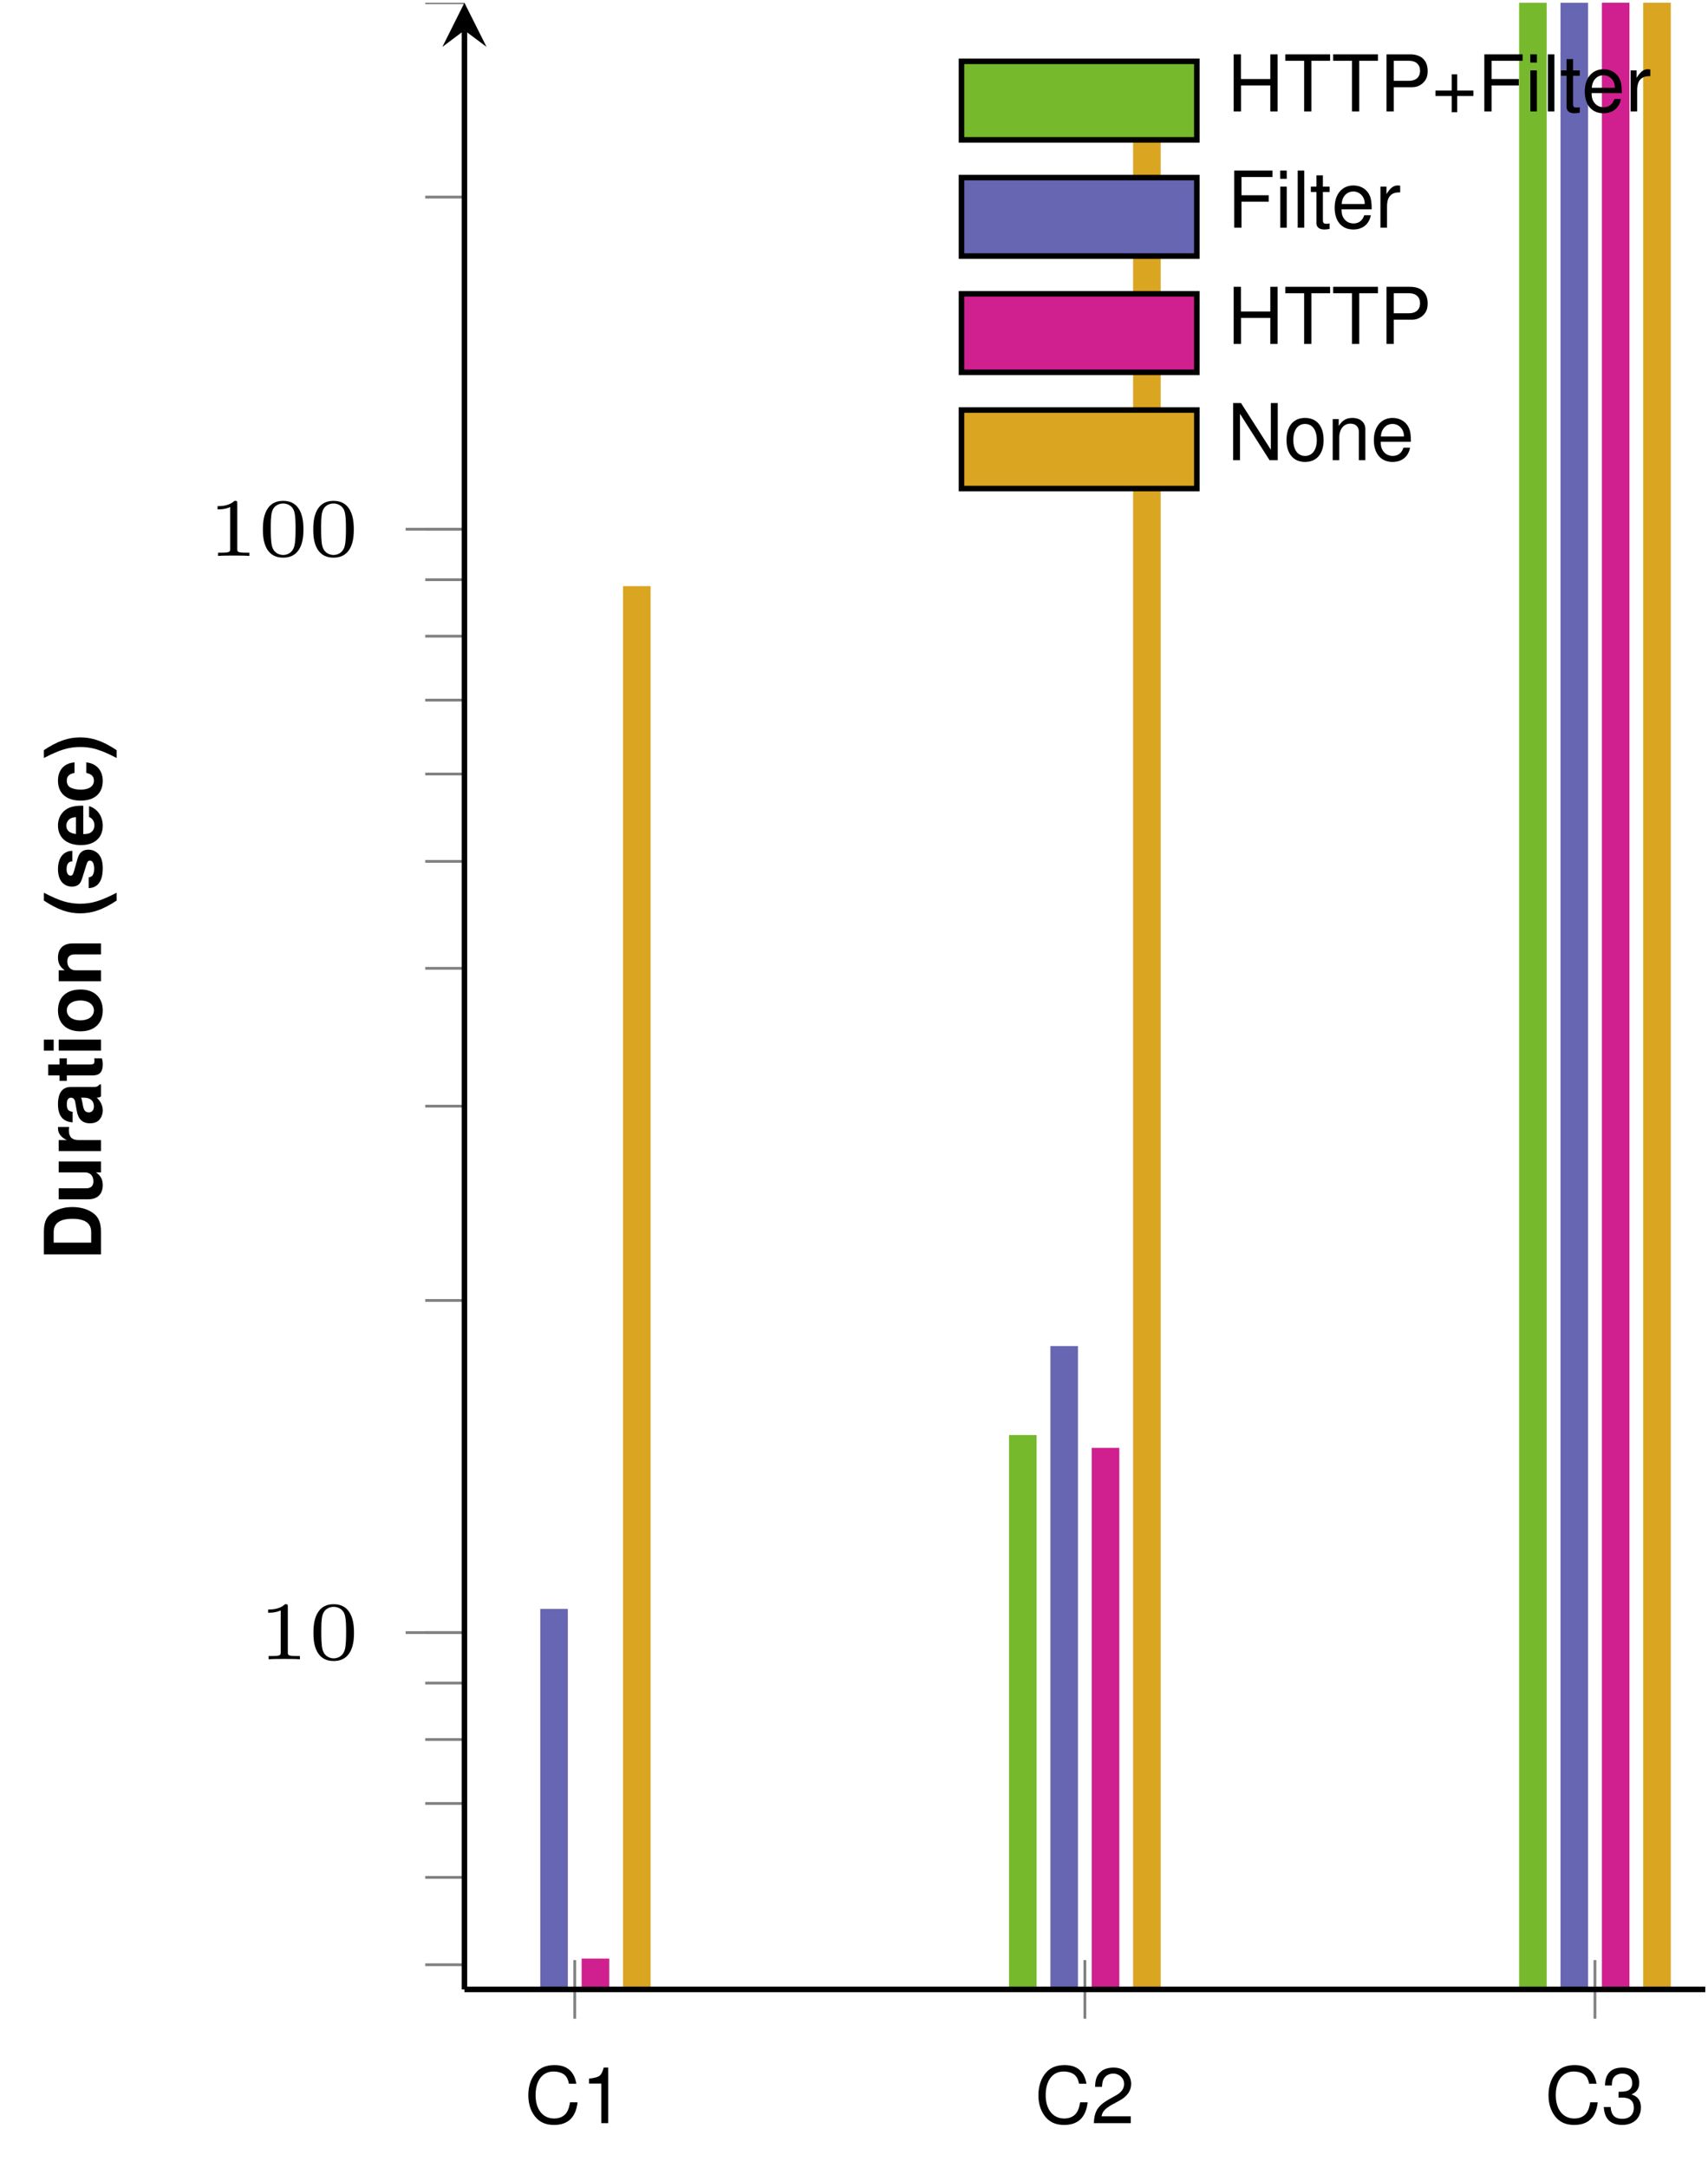 <?xml version='1.0'?>
<!-- This file was generated by dvisvgm 1.9.2 -->
<svg height='156.565pt' version='1.1' viewBox='0 -156.565 123.428 156.565' width='123.428pt' xmlns='http://www.w3.org/2000/svg' xmlns:xlink='http://www.w3.org/1999/xlink'>
<defs>
<clipPath id='clip1'>
<path d='M33.562 128.383H123.231V-297.66H33.562'/>
</clipPath>
<clipPath id='clip2'>
<path d='M-108.176 -12.906V-156.367H264.969V-12.906'/>
</clipPath>
<path d='M1.148 -4.124C0.498 -3.146 0.226 -2.365 0.226 -1.499C0.226 -0.628 0.498 0.153 1.148 1.131H1.714C1.115 -0.034 0.922 -0.668 0.922 -1.499C0.922 -2.325 1.115 -2.97 1.714 -4.124H1.148Z' id='g1-40'/>
<path d='M0.69 1.131C1.341 0.153 1.612 -0.628 1.612 -1.494C1.612 -2.365 1.341 -3.146 0.69 -4.124H0.124C0.724 -2.959 0.917 -2.325 0.917 -1.494C0.917 -0.668 0.724 -0.023 0.124 1.131H0.69Z' id='g1-41'/>
<path d='M0.436 0H2.048C2.676 0 3.072 -0.147 3.349 -0.481C3.677 -0.866 3.853 -1.426 3.853 -2.065C3.853 -2.699 3.677 -3.259 3.349 -3.649C3.072 -3.983 2.682 -4.124 2.048 -4.124H0.436V0ZM1.284 -0.707V-3.417H2.048C2.687 -3.417 3.004 -2.97 3.004 -2.059C3.004 -1.154 2.687 -0.707 2.048 -0.707H1.284Z' id='g1-68'/>
<path d='M2.965 -0.096C2.823 -0.226 2.783 -0.311 2.783 -0.47V-2.167C2.783 -2.789 2.359 -3.106 1.533 -3.106S0.277 -2.755 0.226 -2.048H0.99C1.03 -2.365 1.16 -2.467 1.55 -2.467C1.856 -2.467 2.008 -2.365 2.008 -2.161C2.008 -2.059 1.957 -1.969 1.873 -1.924C1.765 -1.867 1.765 -1.867 1.375 -1.805L1.058 -1.748C0.453 -1.646 0.158 -1.335 0.158 -0.786C0.158 -0.526 0.232 -0.311 0.373 -0.158C0.549 0.023 0.815 0.13 1.086 0.13C1.426 0.13 1.737 -0.017 2.014 -0.306C2.014 -0.147 2.031 -0.091 2.105 0H2.965V-0.096ZM2.008 -1.228C2.008 -0.769 1.782 -0.509 1.38 -0.509C1.115 -0.509 0.95 -0.651 0.95 -0.877C0.95 -1.115 1.075 -1.228 1.403 -1.296L1.675 -1.346C1.884 -1.386 1.918 -1.397 2.008 -1.443V-1.228Z' id='g1-97'/>
<path d='M2.953 -1.912C2.897 -2.659 2.399 -3.106 1.635 -3.106C0.724 -3.106 0.192 -2.506 0.192 -1.465C0.192 -0.458 0.718 0.13 1.624 0.13C2.365 0.13 2.88 -0.328 2.953 -1.058H2.195C2.093 -0.662 1.935 -0.509 1.629 -0.509C1.228 -0.509 0.984 -0.871 0.984 -1.465C0.984 -1.754 1.041 -2.025 1.137 -2.206C1.228 -2.376 1.403 -2.467 1.629 -2.467C1.952 -2.467 2.105 -2.314 2.195 -1.912H2.953Z' id='g1-99'/>
<path d='M2.965 -1.279C2.97 -1.346 2.97 -1.375 2.97 -1.414C2.97 -1.72 2.925 -2.003 2.851 -2.218C2.648 -2.772 2.155 -3.106 1.539 -3.106C0.662 -3.106 0.124 -2.472 0.124 -1.448C0.124 -0.47 0.656 0.13 1.522 0.13C2.206 0.13 2.761 -0.26 2.936 -0.86H2.155C2.059 -0.617 1.839 -0.475 1.55 -0.475C1.324 -0.475 1.143 -0.571 1.03 -0.741C0.956 -0.854 0.928 -0.99 0.917 -1.279H2.965ZM0.928 -1.805C0.979 -2.269 1.177 -2.501 1.528 -2.501C1.726 -2.501 1.907 -2.404 2.02 -2.246C2.093 -2.133 2.127 -2.014 2.144 -1.805H0.928Z' id='g1-101'/>
<path d='M1.171 -3.055H0.379V0H1.171V-3.055ZM1.171 -4.124H0.379V-3.417H1.171V-4.124Z' id='g1-105'/>
<path d='M0.356 -3.055V0H1.148V-1.833C1.148 -2.195 1.403 -2.433 1.788 -2.433C2.127 -2.433 2.297 -2.246 2.297 -1.884V0H3.089V-2.048C3.089 -2.721 2.716 -3.106 2.065 -3.106C1.652 -3.106 1.375 -2.953 1.148 -2.614V-3.055H0.356Z' id='g1-110'/>
<path d='M1.703 -3.106C0.769 -3.106 0.198 -2.489 0.198 -1.488C0.198 -0.481 0.769 0.13 1.709 0.13C2.636 0.13 3.219 -0.487 3.219 -1.465C3.219 -2.501 2.659 -3.106 1.703 -3.106ZM1.709 -2.467C2.144 -2.467 2.427 -2.076 2.427 -1.477C2.427 -0.905 2.133 -0.509 1.709 -0.509C1.279 -0.509 0.99 -0.905 0.99 -1.488S1.279 -2.467 1.709 -2.467Z' id='g1-111'/>
<path d='M0.356 -3.055V0H1.148V-1.624C1.148 -2.088 1.38 -2.32 1.844 -2.32C1.929 -2.32 1.986 -2.314 2.093 -2.297V-3.1C2.048 -3.106 2.02 -3.106 1.997 -3.106C1.635 -3.106 1.318 -2.868 1.148 -2.455V-3.055H0.356Z' id='g1-114'/>
<path d='M2.857 -2.071C2.846 -2.716 2.348 -3.106 1.528 -3.106C0.752 -3.106 0.272 -2.716 0.272 -2.088C0.272 -1.884 0.334 -1.709 0.441 -1.59C0.549 -1.482 0.645 -1.431 0.939 -1.335L1.884 -1.041C2.082 -0.979 2.15 -0.917 2.15 -0.792C2.15 -0.605 1.929 -0.492 1.561 -0.492C1.358 -0.492 1.194 -0.532 1.092 -0.6C1.007 -0.662 0.973 -0.724 0.939 -0.888H0.164C0.187 -0.221 0.679 0.13 1.607 0.13C2.031 0.13 2.354 0.04 2.58 -0.141S2.942 -0.605 2.942 -0.905C2.942 -1.301 2.744 -1.556 2.342 -1.675L1.341 -1.963C1.12 -2.031 1.064 -2.076 1.064 -2.201C1.064 -2.37 1.245 -2.484 1.522 -2.484C1.901 -2.484 2.088 -2.348 2.093 -2.071H2.857Z' id='g1-115'/>
<path d='M1.703 -2.993H1.262V-3.813H0.47V-2.993H0.079V-2.467H0.47V-0.588C0.47 -0.107 0.724 0.13 1.245 0.13C1.42 0.13 1.561 0.113 1.703 0.068V-0.487C1.624 -0.475 1.578 -0.47 1.522 -0.47C1.313 -0.47 1.262 -0.532 1.262 -0.803V-2.467H1.703V-2.993Z' id='g1-116'/>
<path d='M3.061 0V-3.055H2.269V-1.143C2.269 -0.781 2.014 -0.543 1.629 -0.543C1.29 -0.543 1.12 -0.724 1.12 -1.092V-3.055H0.328V-0.928C0.328 -0.255 0.702 0.13 1.352 0.13C1.765 0.13 2.042 -0.023 2.269 -0.362V0H3.061Z' id='g1-117'/>
<path d='M3.288 -1.907C3.288 -2.343 3.288 -3.975 1.823 -3.975S0.359 -2.343 0.359 -1.907C0.359 -1.476 0.359 0.126 1.823 0.126S3.288 -1.476 3.288 -1.907ZM1.823 -0.066C1.572 -0.066 1.166 -0.185 1.022 -0.681C0.927 -1.028 0.927 -1.614 0.927 -1.985C0.927 -2.385 0.927 -2.845 1.01 -3.168C1.16 -3.706 1.614 -3.784 1.823 -3.784C2.098 -3.784 2.493 -3.652 2.624 -3.198C2.714 -2.881 2.72 -2.445 2.72 -1.985C2.72 -1.602 2.72 -0.998 2.618 -0.664C2.451 -0.143 2.02 -0.066 1.823 -0.066Z' id='g2-48'/>
<path d='M2.146 -3.796C2.146 -3.975 2.122 -3.975 1.943 -3.975C1.548 -3.593 0.938 -3.593 0.723 -3.593V-3.359C0.879 -3.359 1.273 -3.359 1.632 -3.527V-0.508C1.632 -0.311 1.632 -0.233 1.016 -0.233H0.759V0C1.088 -0.024 1.554 -0.024 1.889 -0.024S2.69 -0.024 3.019 0V-0.233H2.762C2.146 -0.233 2.146 -0.311 2.146 -0.508V-3.796Z' id='g2-49'/>
<path d='M3.021 -1.511H1.85V-2.682H1.454V-1.511H0.283V-1.115H1.454V0.057H1.85V-1.115H3.021V-1.511Z' id='g4-43'/>
<path d='M1.465 -2.857V0H1.963V-4.011H1.635C1.46 -3.394 1.346 -3.31 0.577 -3.213V-2.857H1.465Z' id='g4-49'/>
<path d='M2.863 -0.492H0.752C0.803 -0.82 0.984 -1.03 1.477 -1.318L2.042 -1.624C2.602 -1.929 2.891 -2.342 2.891 -2.834C2.891 -3.168 2.755 -3.479 2.518 -3.694S1.986 -4.011 1.607 -4.011C1.098 -4.011 0.718 -3.83 0.498 -3.491C0.356 -3.276 0.294 -3.027 0.283 -2.619H0.781C0.798 -2.891 0.832 -3.055 0.9 -3.185C1.03 -3.428 1.29 -3.576 1.59 -3.576C2.042 -3.576 2.382 -3.253 2.382 -2.823C2.382 -2.506 2.195 -2.235 1.839 -2.031L1.318 -1.737C0.481 -1.262 0.238 -0.883 0.192 0H2.863V-0.492Z' id='g4-50'/>
<path d='M1.25 -1.839H1.313L1.522 -1.844C2.071 -1.844 2.354 -1.595 2.354 -1.115C2.354 -0.611 2.042 -0.311 1.522 -0.311C0.979 -0.311 0.713 -0.583 0.679 -1.165H0.181C0.204 -0.843 0.26 -0.634 0.356 -0.453C0.56 -0.068 0.956 0.13 1.505 0.13C2.331 0.13 2.863 -0.362 2.863 -1.12C2.863 -1.629 2.665 -1.912 2.184 -2.076C2.557 -2.223 2.744 -2.506 2.744 -2.908C2.744 -3.598 2.286 -4.011 1.522 -4.011C0.713 -4.011 0.283 -3.57 0.266 -2.716H0.764C0.769 -2.959 0.792 -3.095 0.854 -3.219C0.967 -3.44 1.216 -3.576 1.528 -3.576C1.969 -3.576 2.235 -3.315 2.235 -2.891C2.235 -2.608 2.133 -2.438 1.912 -2.348C1.776 -2.291 1.601 -2.269 1.25 -2.263V-1.839Z' id='g4-51'/>
<path d='M3.745 -2.846C3.581 -3.751 3.061 -4.192 2.155 -4.192C1.601 -4.192 1.154 -4.017 0.849 -3.677C0.475 -3.27 0.272 -2.682 0.272 -2.014C0.272 -1.335 0.481 -0.752 0.871 -0.351C1.188 -0.023 1.595 0.13 2.133 0.13C3.14 0.13 3.706 -0.413 3.83 -1.505H3.287C3.242 -1.222 3.185 -1.03 3.1 -0.866C2.931 -0.526 2.58 -0.334 2.139 -0.334C1.318 -0.334 0.798 -0.99 0.798 -2.02C0.798 -3.078 1.296 -3.728 2.093 -3.728C2.427 -3.728 2.738 -3.626 2.908 -3.468C3.061 -3.327 3.146 -3.151 3.208 -2.846H3.745Z' id='g4-67'/>
<path d='M1.035 -1.878H3.004V-2.342H1.035V-3.66H3.276V-4.124H0.509V0H1.035V-1.878Z' id='g4-70'/>
<path d='M3.117 -1.878V0H3.643V-4.124H3.117V-2.342H0.996V-4.124H0.47V0H1.001V-1.878H3.117Z' id='g4-72'/>
<path d='M3.655 -4.124H3.157V-0.752L1.001 -4.124H0.43V0H0.928V-3.344L3.061 0H3.655V-4.124Z' id='g4-78'/>
<path d='M1.041 -1.748H2.337C2.659 -1.748 2.914 -1.844 3.134 -2.042C3.383 -2.269 3.491 -2.535 3.491 -2.914C3.491 -3.689 3.032 -4.124 2.218 -4.124H0.515V0H1.041V-1.748ZM1.041 -2.212V-3.66H2.139C2.642 -3.66 2.942 -3.389 2.942 -2.936S2.642 -2.212 2.139 -2.212H1.041Z' id='g4-80'/>
<path d='M2.003 -3.66H3.355V-4.124H0.119V-3.66H1.477V0H2.003V-3.66Z' id='g4-84'/>
<path d='M2.902 -1.324C2.902 -1.776 2.868 -2.048 2.783 -2.269C2.591 -2.755 2.139 -3.049 1.584 -3.049C0.758 -3.049 0.226 -2.416 0.226 -1.443S0.741 0.13 1.573 0.13C2.252 0.13 2.721 -0.255 2.84 -0.9H2.365C2.235 -0.509 1.969 -0.306 1.59 -0.306C1.29 -0.306 1.035 -0.441 0.877 -0.69C0.764 -0.86 0.724 -1.03 0.718 -1.324H2.902ZM0.73 -1.709C0.769 -2.257 1.103 -2.614 1.578 -2.614C2.042 -2.614 2.399 -2.229 2.399 -1.742C2.399 -1.731 2.399 -1.72 2.393 -1.709H0.73Z' id='g4-101'/>
<path d='M0.849 -2.965H0.379V0H0.849V-2.965ZM0.849 -4.124H0.373V-3.53H0.849V-4.124Z' id='g4-105'/>
<path d='M0.86 -4.124H0.385V0H0.86V-4.124Z' id='g4-108'/>
<path d='M0.396 -2.965V0H0.871V-1.635C0.871 -2.24 1.188 -2.636 1.675 -2.636C2.048 -2.636 2.286 -2.41 2.286 -2.054V0H2.755V-2.24C2.755 -2.733 2.387 -3.049 1.816 -3.049C1.375 -3.049 1.092 -2.88 0.832 -2.467V-2.965H0.396Z' id='g4-110'/>
<path d='M1.539 -3.049C0.707 -3.049 0.204 -2.455 0.204 -1.46S0.702 0.13 1.544 0.13C2.376 0.13 2.885 -0.464 2.885 -1.437C2.885 -2.461 2.393 -3.049 1.539 -3.049ZM1.544 -2.614C2.076 -2.614 2.393 -2.178 2.393 -1.443C2.393 -0.747 2.065 -0.306 1.544 -0.306C1.018 -0.306 0.696 -0.741 0.696 -1.46C0.696 -2.172 1.018 -2.614 1.544 -2.614Z' id='g4-111'/>
<path d='M0.39 -2.965V0H0.866V-1.539C0.866 -1.963 0.973 -2.24 1.199 -2.404C1.346 -2.512 1.488 -2.546 1.816 -2.552V-3.032C1.737 -3.044 1.697 -3.049 1.635 -3.049C1.33 -3.049 1.098 -2.868 0.826 -2.427V-2.965H0.39Z' id='g4-114'/>
<path d='M1.437 -2.965H0.95V-3.779H0.481V-2.965H0.079V-2.58H0.481V-0.339C0.481 -0.04 0.685 0.13 1.052 0.13C1.165 0.13 1.279 0.119 1.437 0.091V-0.306C1.375 -0.289 1.301 -0.283 1.211 -0.283C1.007 -0.283 0.95 -0.339 0.95 -0.549V-2.58H1.437V-2.965Z' id='g4-116'/>
</defs>
<g id='page1'>
<path d='M36.055 -12.906H38.047V-12.906H36.055ZM72.918 -12.906H74.91V-52.938H72.918ZM109.777 -12.906H111.77V-156.363H109.777Z' fill='#76b92d'/>
<path d='M39.043 -12.906H41.035V-40.383H39.043ZM75.906 -12.906H77.898V-59.363H75.906ZM112.77 -12.906H114.762V-156.363H112.77Z' fill='#6666b3'/>
<path d='M42.031 -12.906H44.027V-15.133H42.031ZM78.895 -12.906H80.887V-52.012H78.895ZM115.758 -12.906H117.75V-156.367H115.758Z' fill='#d02090'/>
<path d='M45.023 -12.906H47.016V-114.238H45.023ZM81.883 -12.906H83.875V-152.289H81.883ZM118.746 -12.906H120.738V-156.367H118.746Z' fill='#daa520'/>
<path clip-path='url(#clip1)' d='M41.535 -10.789V-15.023M78.398 -10.789V-15.023M115.258 -10.789V-15.023' fill='none' stroke='#808080' stroke-miterlimit='10.037' stroke-width='0.2'/>
<path clip-path='url(#clip2)' d='M30.73 -14.688H33.562M30.73 -20.996H33.562M30.73 -26.332H33.562M30.73 -30.949H33.562M30.73 -35.027H33.562M30.73 -38.672H33.562M30.73 -62.656H33.562M30.73 -76.687H33.562M30.73 -86.641H33.562M30.73 -94.363H33.562M30.73 -100.672H33.562M30.73 -106.008H33.562M30.73 -110.625H33.562M30.73 -114.703H33.562M30.73 -118.348H33.562M30.73 -142.332H33.562M30.73 -156.363H33.562' fill='none' stroke='#808080' stroke-miterlimit='10.037' stroke-width='0.2'/>
<path clip-path='url(#clip2)' d='M29.312 -38.672H33.562M29.312 -118.348H33.562' fill='none' stroke='#808080' stroke-miterlimit='10.037' stroke-width='0.2'/>
<path d='M33.562 -12.906H123.231' fill='none' stroke='#000000' stroke-miterlimit='10.037' stroke-width='0.4'/>
<path d='M33.562 -12.906V-154.375' fill='none' stroke='#000000' stroke-miterlimit='10.037' stroke-width='0.4'/>
<path d='M33.562 -156.367L31.969 -153.179L33.562 -154.375L35.16 -153.179'/>
<g transform='matrix(1 0 0 1 -37.194 -31.346)'>
<use x='75.1' xlink:href='#g4-67' y='28.097'/>
<use x='79.185' xlink:href='#g4-49' y='28.097'/>
</g>
<g transform='matrix(1 0 0 1 -0.332 -31.346)'>
<use x='75.1' xlink:href='#g4-67' y='28.097'/>
<use x='79.185' xlink:href='#g4-50' y='28.097'/>
</g>
<g transform='matrix(1 0 0 1 36.53 -31.346)'>
<use x='75.1' xlink:href='#g4-67' y='28.097'/>
<use x='79.185' xlink:href='#g4-51' y='28.097'/>
</g>
<g transform='matrix(1 0 0 1 -56.447 -64.843)'>
<use x='75.1' xlink:href='#g2-49' y='28.097'/>
<use x='78.739' xlink:href='#g2-48' y='28.097'/>
</g>
<g transform='matrix(1 0 0 1 -60.1 -144.519)'>
<use x='75.1' xlink:href='#g2-49' y='28.097'/>
<use x='78.739' xlink:href='#g2-48' y='28.097'/>
<use x='82.379' xlink:href='#g2-48' y='28.097'/>
</g>
<g transform='matrix(0 -1 1 0 -20.801 9.552)'>
<use x='75.1' xlink:href='#g1-68' y='28.097'/>
<use x='79.185' xlink:href='#g1-117' y='28.097'/>
<use x='82.641' xlink:href='#g1-114' y='28.097'/>
<use x='84.842' xlink:href='#g1-97' y='28.097'/>
<use x='87.988' xlink:href='#g1-116' y='28.097'/>
<use x='89.872' xlink:href='#g1-105' y='28.097'/>
<use x='91.444' xlink:href='#g1-111' y='28.097'/>
<use x='94.901' xlink:href='#g1-110' y='28.097'/>
<use x='99.936' xlink:href='#g1-40' y='28.097'/>
<use x='101.82' xlink:href='#g1-115' y='28.097'/>
<use x='104.966' xlink:href='#g1-101' y='28.097'/>
<use x='108.111' xlink:href='#g1-99' y='28.097'/>
<use x='111.257' xlink:href='#g1-41' y='28.097'/>
</g>
<path d='M69.481 -146.465V-152.137H86.488V-146.465ZM86.488 -152.137' fill='#76b92d'/>
<path d='M69.481 -146.465V-152.137H86.488V-146.465ZM86.488 -152.137' fill='none' stroke='#000000' stroke-miterlimit='10.037' stroke-width='0.4'/>
<g transform='matrix(1 0 0 1 -3.826 -151.433)'>
<use x='92.507' xlink:href='#g4-72' y='2.917'/>
<use x='96.591' xlink:href='#g4-84' y='2.917'/>
<use x='100.048' xlink:href='#g4-84' y='2.917'/>
<use x='103.505' xlink:href='#g4-80' y='2.917'/>
<use x='107.278' xlink:href='#g4-43' y='2.917'/>
<use x='110.582' xlink:href='#g4-70' y='2.917'/>
<use x='114.039' xlink:href='#g4-105' y='2.917'/>
<use x='115.295' xlink:href='#g4-108' y='2.917'/>
<use x='116.551' xlink:href='#g4-116' y='2.917'/>
<use x='118.123' xlink:href='#g4-101' y='2.917'/>
<use x='121.269' xlink:href='#g4-114' y='2.917'/>
</g>
<path d='M69.481 -138.075V-143.743H86.488V-138.075ZM86.488 -143.743' fill='#6666b3'/>
<path d='M69.481 -138.074V-143.742H86.488V-138.074ZM86.488 -143.742' fill='none' stroke='#000000' stroke-miterlimit='10.037' stroke-width='0.4'/>
<g transform='matrix(1 0 0 1 -3.826 -151.433)'>
<use x='92.507' xlink:href='#g4-70' y='11.31'/>
<use x='95.963' xlink:href='#g4-105' y='11.31'/>
<use x='97.219' xlink:href='#g4-108' y='11.31'/>
<use x='98.475' xlink:href='#g4-116' y='11.31'/>
<use x='100.048' xlink:href='#g4-101' y='11.31'/>
<use x='103.193' xlink:href='#g4-114' y='11.31'/>
</g>
<path d='M69.481 -129.68V-135.348H86.488V-129.68ZM86.488 -135.348' fill='#d02090'/>
<path d='M69.481 -129.68V-135.348H86.488V-129.68ZM86.488 -135.348' fill='none' stroke='#000000' stroke-miterlimit='10.037' stroke-width='0.4'/>
<g transform='matrix(1 0 0 1 -3.826 -151.433)'>
<use x='92.507' xlink:href='#g4-72' y='19.703'/>
<use x='96.591' xlink:href='#g4-84' y='19.703'/>
<use x='100.048' xlink:href='#g4-84' y='19.703'/>
<use x='103.505' xlink:href='#g4-80' y='19.703'/>
</g>
<path d='M69.481 -121.286V-126.957H86.488V-121.286ZM86.488 -126.957' fill='#daa520'/>
<path d='M69.481 -121.286V-126.957H86.488V-121.286ZM86.488 -126.957' fill='none' stroke='#000000' stroke-miterlimit='10.037' stroke-width='0.4'/>
<g transform='matrix(1 0 0 1 -3.826 -151.433)'>
<use x='92.507' xlink:href='#g4-78' y='28.097'/>
<use x='96.591' xlink:href='#g4-111' y='28.097'/>
<use x='99.737' xlink:href='#g4-110' y='28.097'/>
<use x='102.882' xlink:href='#g4-101' y='28.097'/>
</g>
</g>
</svg>
